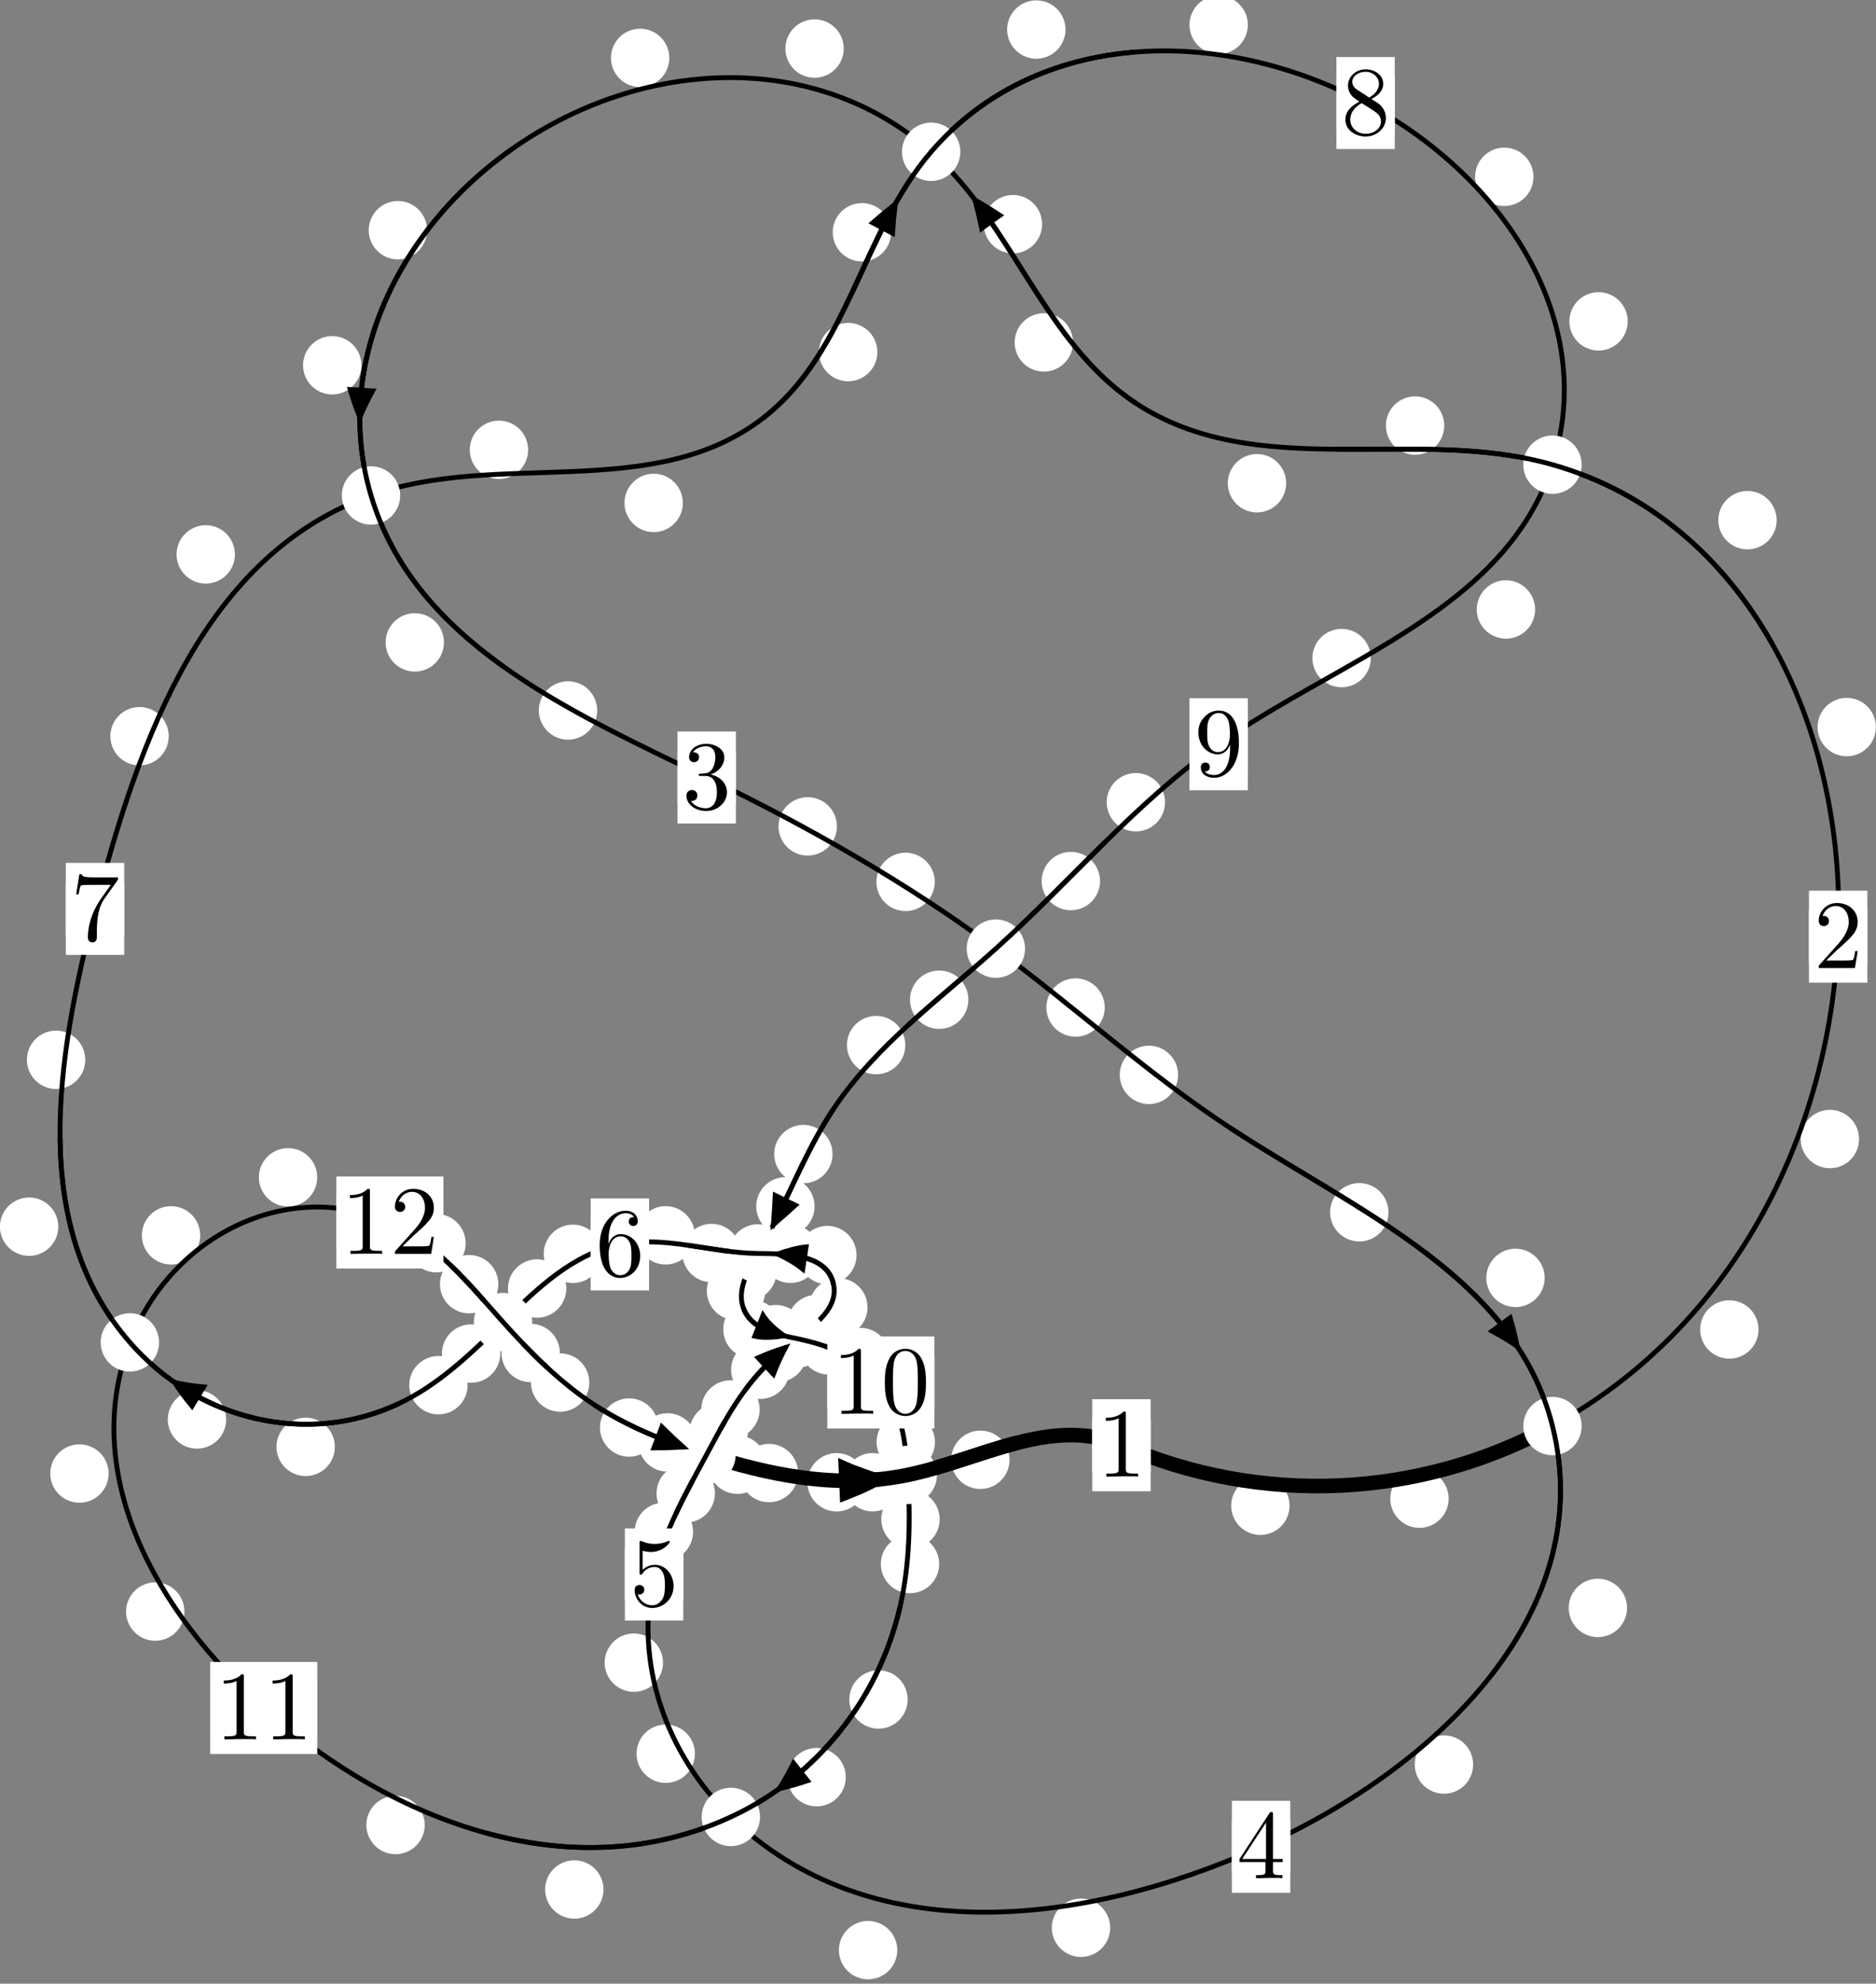 <?xml version="1.0"?>
<!-- Created by MetaPost 1.999 on 2021.07.06:0011 -->
<svg version="1.1" xmlns="http://www.w3.org/2000/svg" xmlns:xlink="http://www.w3.org/1999/xlink" width="192.134" height="203.091" viewBox="0 0 192.134 203.091">
<rect x="0" y="0" width="192.134" height="203.091" fill="#808080" stroke="none"/>
<!-- Original BoundingBox: -159.008591 -56.646362 33.124985 146.444443 -->
  <defs>
    <g transform="scale(0.01,0.01)" id="GLYPHcmr10_48">
      <path style="fill-rule: evenodd;" d="M460 -320C460 -400,455 -480,420 -554C374 -650,292 -666,250 -666C190 -666,117 -640,76 -547C44 -478,39 -400,39 -320C39 -245,43 -155,84 -79C127 2,200 22,249 22C303 22,379 1,423 -94C455 -163,460 -241,460 -320M249 -0C210 -0,151 -25,133 -121C122 -181,122 -273,122 -332C122 -396,122 -462,130 -516C149 -635,224 -644,249 -644C282 -644,348 -626,367 -527C377 -471,377 -395,377 -332C377 -257,377 -189,366 -125C351 -30,294 -0,249 -0"></path>
    </g>
    <g transform="scale(0.01,0.01)" id="GLYPHcmr10_49">
      <path style="fill-rule: evenodd;" d="M294 -640C294 -664,294 -666,271 -666C209 -602,121 -602,89 -602L89 -571C109 -571,168 -571,220 -597L220 -79C220 -43,217 -31,127 -31L95 -31L95 -0L257 -0L130 -3L217 -3L257 -3L297 -3L384 -3L419 -0L419 -31L387 -31C297 -31,294 -42,294 -79"></path>
    </g>
    <g transform="scale(0.01,0.01)" id="GLYPHcmr10_50">
      <path style="fill-rule: evenodd;" d="M127 -77L233 -180C389 -318,449 -372,449 -472C449 -586,359 -666,237 -666C124 -666,50 -574,50 -485C50 -429,100 -429,103 -429C120 -429,155 -441,155 -482C155 -508,137 -534,102 -534C94 -534,92 -534,89 -533C112 -598,166 -635,224 -635C315 -635,358 -554,358 -472C358 -392,308 -313,253 -251L61 -37C50 -26,50 -24,50 -0L421 -0L449 -174L424 -174C419 -144,412 -100,402 -85C395 -77,329 -77,307 -77"></path>
    </g>
    <g transform="scale(0.01,0.01)" id="GLYPHcmr10_51">
      <path style="fill-rule: evenodd;" d="M290 -352C372 -379,430 -449,430 -528C430 -610,342 -666,246 -666C145 -666,69 -606,69 -530C69 -497,91 -478,120 -478C151 -478,171 -500,171 -529C171 -579,124 -579,109 -579C140 -628,206 -641,242 -641C283 -641,338 -619,338 -529C338 -517,336 -459,310 -415C280 -367,246 -364,221 -363C213 -362,189 -360,182 -360C174 -359,167 -358,167 -348C167 -337,174 -337,191 -337L235 -337C317 -337,354 -269,354 -171C354 -35,285 -6,241 -6C198 -6,123 -23,88 -82C123 -77,154 -99,154 -137C154 -173,127 -193,98 -193C74 -193,42 -179,42 -135C42 -44,135 22,244 22C366 22,457 -69,457 -171C457 -253,394 -331,290 -352"></path>
    </g>
    <g transform="scale(0.01,0.01)" id="GLYPHcmr10_52">
      <path style="fill-rule: evenodd;" d="M294 -165L294 -78C294 -42,292 -31,218 -31L197 -31L197 -0L332 -0L238 -3L290 -3L332 -3L374 -3L427 -3L468 -0L468 -31L447 -31C373 -31,371 -42,371 -78L371 -165L471 -165L471 -196L371 -196L371 -651C371 -671,371 -677,355 -677C346 -677,343 -677,335 -665L28 -196L28 -165M300 -196L56 -196L300 -569"></path>
    </g>
    <g transform="scale(0.01,0.01)" id="GLYPHcmr10_53">
      <path style="fill-rule: evenodd;" d="M449 -201C449 -320,367 -420,259 -420C211 -420,168 -404,132 -369L132 -564C152 -558,185 -551,217 -551C340 -551,410 -642,410 -655C410 -661,407 -666,400 -666C399 -666,397 -666,392 -663C372 -654,323 -634,256 -634C216 -634,170 -641,123 -662C115 -665,113 -665,111 -665C101 -665,101 -657,101 -641L101 -345C101 -327,101 -319,115 -319C122 -319,124 -322,128 -328C139 -344,176 -398,257 -398C309 -398,334 -352,342 -334C358 -297,360 -258,360 -208C360 -173,360 -113,336 -71C312 -32,275 -6,229 -6C156 -6,99 -59,82 -118C85 -117,88 -116,99 -116C132 -116,149 -141,149 -165C149 -189,132 -214,99 -214C85 -214,50 -207,50 -161C50 -75,119 22,231 22C347 22,449 -74,449 -201"></path>
    </g>
    <g transform="scale(0.01,0.01)" id="GLYPHcmr10_54">
      <path style="fill-rule: evenodd;" d="M132 -328L132 -352C132 -605,256 -641,307 -641C331 -641,373 -635,395 -601C380 -601,340 -601,340 -556C340 -525,364 -510,386 -510C402 -510,432 -519,432 -558C432 -618,388 -666,305 -666C177 -666,42 -537,42 -316C42 -49,158 22,251 22C362 22,457 -72,457 -204C457 -331,368 -427,257 -427C189 -427,152 -376,132 -328M251 -6C188 -6,158 -66,152 -81C134 -128,134 -208,134 -226C134 -304,166 -404,256 -404C272 -404,318 -404,349 -342C367 -305,367 -254,367 -205C367 -157,367 -107,350 -71C320 -11,274 -6,251 -6"></path>
    </g>
    <g transform="scale(0.01,0.01)" id="GLYPHcmr10_55">
      <path style="fill-rule: evenodd;" d="M476 -609C485 -621,485 -623,485 -644L242 -644C120 -644,118 -657,114 -676L89 -676L56 -470L81 -470C84 -486,93 -549,106 -561C113 -567,191 -567,204 -567L411 -567C400 -551,321 -442,299 -409C209 -274,176 -135,176 -33C176 -23,176 22,222 22C268 22,268 -23,268 -33L268 -84C268 -139,271 -194,279 -248C283 -271,297 -357,341 -419"></path>
    </g>
    <g transform="scale(0.01,0.01)" id="GLYPHcmr10_56">
      <path style="fill-rule: evenodd;" d="M163 -457C117 -487,113 -521,113 -538C113 -599,178 -641,249 -641C322 -641,386 -589,386 -517C386 -460,347 -412,287 -377M309 -362C381 -399,430 -451,430 -517C430 -609,341 -666,250 -666C150 -666,69 -592,69 -499C69 -481,71 -436,113 -389C124 -377,161 -352,186 -335C128 -306,42 -250,42 -151C42 -45,144 22,249 22C362 22,457 -61,457 -168C457 -204,446 -249,408 -291C389 -312,373 -322,309 -362M209 -320L332 -242C360 -223,407 -193,407 -132C407 -58,332 -6,250 -6C164 -6,92 -68,92 -151C92 -209,124 -273,209 -320"></path>
    </g>
    <g transform="scale(0.01,0.01)" id="GLYPHcmr10_57">
      <path style="fill-rule: evenodd;" d="M367 -318L367 -286C367 -52,263 -6,205 -6C188 -6,134 -8,107 -42C151 -42,159 -71,159 -88C159 -119,135 -134,113 -134C97 -134,67 -125,67 -86C67 -19,121 22,206 22C335 22,457 -114,457 -329C457 -598,342 -666,253 -666C198 -666,149 -648,106 -603C65 -558,42 -516,42 -441C42 -316,130 -218,242 -218C303 -218,344 -260,367 -318M243 -241C227 -241,181 -241,150 -304C132 -341,132 -391,132 -440C132 -494,132 -541,153 -578C180 -628,218 -641,253 -641C299 -641,332 -607,349 -562C361 -530,365 -467,365 -421C365 -338,331 -241,243 -241"></path>
    </g>
  </defs>
  <path d="M132.072 154.161C132.072 153.368,131.757 152.608,131.196 152.047C130.636 151.487,129.876 151.172,129.083 151.172C128.29 151.172,127.53 151.487,126.97 152.047C126.409 152.608,126.094 153.368,126.094 154.161C126.094 154.953,126.409 155.714,126.97 156.274C127.53 156.835,128.29 157.149,129.083 157.149C129.876 157.149,130.636 156.835,131.196 156.274C131.757 155.714,132.072 154.953,132.072 154.161Z" style="fill: rgb(100%,100%,100%);stroke: none;"></path>
  <path d="M117.842 147.965C117.842 147.172,117.527 146.412,116.967 145.852C116.406 145.291,115.646 144.976,114.853 144.976C114.061 144.976,113.3 145.291,112.74 145.852C112.18 146.412,111.865 147.172,111.865 147.965C111.865 148.758,112.18 149.518,112.74 150.078C113.3 150.639,114.061 150.954,114.853 150.954C115.646 150.954,116.406 150.639,116.967 150.078C117.527 149.518,117.842 148.758,117.842 147.965Z" style="fill: rgb(100%,100%,100%);stroke: none;"></path>
  <path d="M180.102 136.114C180.102 135.321,179.787 134.561,179.227 134C178.666 133.44,177.906 133.125,177.113 133.125C176.321 133.125,175.561 133.44,175 134C174.44 134.561,174.125 135.321,174.125 136.114C174.125 136.906,174.44 137.667,175 138.227C175.561 138.787,176.321 139.102,177.113 139.102C177.906 139.102,178.666 138.787,179.227 138.227C179.787 137.667,180.102 136.906,180.102 136.114Z" style="fill: rgb(100%,100%,100%);stroke: none;"></path>
  <path d="M148.366 153.435C148.366 152.643,148.051 151.883,147.49 151.322C146.93 150.762,146.17 150.447,145.377 150.447C144.584 150.447,143.824 150.762,143.264 151.322C142.703 151.883,142.388 152.643,142.388 153.435C142.388 154.228,142.703 154.988,143.264 155.549C143.824 156.109,144.584 156.424,145.377 156.424C146.17 156.424,146.93 156.109,147.49 155.549C148.051 154.988,148.366 154.228,148.366 153.435Z" style="fill: rgb(100%,100%,100%);stroke: none;"></path>
  <path d="M192.125 74.439C192.125 73.647,191.81 72.887,191.25 72.326C190.689 71.766,189.929 71.451,189.136 71.451C188.344 71.451,187.583 71.766,187.023 72.326C186.462 72.887,186.148 73.647,186.148 74.439C186.148 75.232,186.462 75.992,187.023 76.553C187.583 77.113,188.344 77.428,189.136 77.428C189.929 77.428,190.689 77.113,191.25 76.553C191.81 75.992,192.125 75.232,192.125 74.439Z" style="fill: rgb(100%,100%,100%);stroke: none;"></path>
  <path d="M190.399 116.617C190.399 115.824,190.084 115.064,189.524 114.503C188.963 113.943,188.203 113.628,187.411 113.628C186.618 113.628,185.858 113.943,185.297 114.503C184.737 115.064,184.422 115.824,184.422 116.617C184.422 117.409,184.737 118.169,185.297 118.73C185.858 119.29,186.618 119.605,187.411 119.605C188.203 119.605,188.963 119.29,189.524 118.73C190.084 118.169,190.399 117.409,190.399 116.617Z" style="fill: rgb(100%,100%,100%);stroke: none;"></path>
  <path d="M147.917 43.57C147.917 42.777,147.602 42.017,147.042 41.456C146.481 40.896,145.721 40.581,144.928 40.581C144.136 40.581,143.375 40.896,142.815 41.456C142.254 42.017,141.94 42.777,141.94 43.57C141.94 44.362,142.254 45.123,142.815 45.683C143.375 46.244,144.136 46.558,144.928 46.558C145.721 46.558,146.481 46.244,147.042 45.683C147.602 45.123,147.917 44.362,147.917 43.57Z" style="fill: rgb(100%,100%,100%);stroke: none;"></path>
  <path d="M181.961 53.256C181.961 52.464,181.646 51.704,181.085 51.143C180.525 50.583,179.765 50.268,178.972 50.268C178.179 50.268,177.419 50.583,176.859 51.143C176.298 51.704,175.983 52.464,175.983 53.256C175.983 54.049,176.298 54.809,176.859 55.37C177.419 55.93,178.179 56.245,178.972 56.245C179.765 56.245,180.525 55.93,181.085 55.37C181.646 54.809,181.961 54.049,181.961 53.256Z" style="fill: rgb(100%,100%,100%);stroke: none;"></path>
  <path d="M109.894 35.059C109.894 34.266,109.579 33.506,109.019 32.945C108.458 32.385,107.698 32.07,106.905 32.07C106.113 32.07,105.352 32.385,104.792 32.945C104.231 33.506,103.917 34.266,103.917 35.059C103.917 35.851,104.231 36.612,104.792 37.172C105.352 37.733,106.113 38.048,106.905 38.048C107.698 38.048,108.458 37.733,109.019 37.172C109.579 36.612,109.894 35.851,109.894 35.059Z" style="fill: rgb(100%,100%,100%);stroke: none;"></path>
  <path d="M131.725 49.473C131.725 48.68,131.41 47.92,130.85 47.359C130.289 46.799,129.529 46.484,128.737 46.484C127.944 46.484,127.184 46.799,126.623 47.359C126.063 47.92,125.748 48.68,125.748 49.473C125.748 50.265,126.063 51.026,126.623 51.586C127.184 52.147,127.944 52.461,128.737 52.461C129.529 52.461,130.289 52.147,130.85 51.586C131.41 51.026,131.725 50.265,131.725 49.473Z" style="fill: rgb(100%,100%,100%);stroke: none;"></path>
  <path d="M86.414 4.971C86.414 4.179,86.099 3.418,85.539 2.858C84.978 2.297,84.218 1.982,83.425 1.982C82.633 1.982,81.872 2.297,81.312 2.858C80.751 3.418,80.437 4.179,80.437 4.971C80.437 5.764,80.751 6.524,81.312 7.085C81.872 7.645,82.633 7.96,83.425 7.96C84.218 7.96,84.978 7.645,85.539 7.085C86.099 6.524,86.414 5.764,86.414 4.971Z" style="fill: rgb(100%,100%,100%);stroke: none;"></path>
  <path d="M106.729 22.952C106.729 22.159,106.414 21.399,105.854 20.839C105.293 20.278,104.533 19.963,103.74 19.963C102.948 19.963,102.188 20.278,101.627 20.839C101.067 21.399,100.752 22.159,100.752 22.952C100.752 23.745,101.067 24.505,101.627 25.065C102.188 25.626,102.948 25.941,103.74 25.941C104.533 25.941,105.293 25.626,105.854 25.065C106.414 24.505,106.729 23.745,106.729 22.952Z" style="fill: rgb(100%,100%,100%);stroke: none;"></path>
  <path d="M43.741 23.568C43.741 22.776,43.426 22.015,42.865 21.455C42.305 20.895,41.545 20.58,40.752 20.58C39.959 20.58,39.199 20.895,38.639 21.455C38.078 22.015,37.763 22.776,37.763 23.568C37.763 24.361,38.078 25.121,38.639 25.682C39.199 26.242,39.959 26.557,40.752 26.557C41.545 26.557,42.305 26.242,42.865 25.682C43.426 25.121,43.741 24.361,43.741 23.568Z" style="fill: rgb(100%,100%,100%);stroke: none;"></path>
  <path d="M68.547 5.929C68.547 5.136,68.232 4.376,67.671 3.816C67.111 3.255,66.351 2.94,65.558 2.94C64.765 2.94,64.005 3.255,63.445 3.816C62.884 4.376,62.569 5.136,62.569 5.929C62.569 6.722,62.884 7.482,63.445 8.042C64.005 8.603,64.765 8.918,65.558 8.918C66.351 8.918,67.111 8.603,67.671 8.042C68.232 7.482,68.547 6.722,68.547 5.929Z" style="fill: rgb(100%,100%,100%);stroke: none;"></path>
  <path d="M45.469 65.768C45.469 64.976,45.154 64.216,44.594 63.655C44.033 63.095,43.273 62.78,42.48 62.78C41.688 62.78,40.927 63.095,40.367 63.655C39.806 64.216,39.491 64.976,39.491 65.768C39.491 66.561,39.806 67.321,40.367 67.882C40.927 68.442,41.688 68.757,42.48 68.757C43.273 68.757,44.033 68.442,44.594 67.882C45.154 67.321,45.469 66.561,45.469 65.768Z" style="fill: rgb(100%,100%,100%);stroke: none;"></path>
  <path d="M37.015 37.398C37.015 36.605,36.7 35.845,36.14 35.284C35.579 34.724,34.819 34.409,34.026 34.409C33.234 34.409,32.473 34.724,31.913 35.284C31.353 35.845,31.038 36.605,31.038 37.398C31.038 38.19,31.353 38.95,31.913 39.511C32.473 40.071,33.234 40.386,34.026 40.386C34.819 40.386,35.579 40.071,36.14 39.511C36.7 38.95,37.015 38.19,37.015 37.398Z" style="fill: rgb(100%,100%,100%);stroke: none;"></path>
  <path d="M85.713 84.605C85.713 83.812,85.398 83.052,84.837 82.491C84.277 81.931,83.517 81.616,82.724 81.616C81.931 81.616,81.171 81.931,80.611 82.491C80.05 83.052,79.735 83.812,79.735 84.605C79.735 85.397,80.05 86.157,80.611 86.718C81.171 87.278,81.931 87.593,82.724 87.593C83.517 87.593,84.277 87.278,84.837 86.718C85.398 86.157,85.713 85.397,85.713 84.605Z" style="fill: rgb(100%,100%,100%);stroke: none;"></path>
  <path d="M61.163 72.739C61.163 71.946,60.848 71.186,60.287 70.625C59.727 70.065,58.967 69.75,58.174 69.75C57.381 69.75,56.621 70.065,56.061 70.625C55.5 71.186,55.185 71.946,55.185 72.739C55.185 73.531,55.5 74.291,56.061 74.852C56.621 75.412,57.381 75.727,58.174 75.727C58.967 75.727,59.727 75.412,60.287 74.852C60.848 74.291,61.163 73.531,61.163 72.739Z" style="fill: rgb(100%,100%,100%);stroke: none;"></path>
  <path d="M113.143 103.152C113.143 102.36,112.828 101.6,112.268 101.039C111.707 100.479,110.947 100.164,110.154 100.164C109.362 100.164,108.602 100.479,108.041 101.039C107.481 101.6,107.166 102.36,107.166 103.152C107.166 103.945,107.481 104.705,108.041 105.266C108.602 105.826,109.362 106.141,110.154 106.141C110.947 106.141,111.707 105.826,112.268 105.266C112.828 104.705,113.143 103.945,113.143 103.152Z" style="fill: rgb(100%,100%,100%);stroke: none;"></path>
  <path d="M95.736 90.29C95.736 89.497,95.421 88.737,94.86 88.177C94.3 87.616,93.539 87.301,92.747 87.301C91.954 87.301,91.194 87.616,90.633 88.177C90.073 88.737,89.758 89.497,89.758 90.29C89.758 91.083,90.073 91.843,90.633 92.403C91.194 92.964,91.954 93.279,92.747 93.279C93.539 93.279,94.3 92.964,94.86 92.403C95.421 91.843,95.736 91.083,95.736 90.29Z" style="fill: rgb(100%,100%,100%);stroke: none;"></path>
  <path d="M142.203 124.115C142.203 123.322,141.888 122.562,141.328 122.001C140.767 121.441,140.007 121.126,139.214 121.126C138.422 121.126,137.661 121.441,137.101 122.001C136.54 122.562,136.225 123.322,136.225 124.115C136.225 124.907,136.54 125.667,137.101 126.228C137.661 126.788,138.422 127.103,139.214 127.103C140.007 127.103,140.767 126.788,141.328 126.228C141.888 125.667,142.203 124.907,142.203 124.115Z" style="fill: rgb(100%,100%,100%);stroke: none;"></path>
  <path d="M120.656 110.047C120.656 109.254,120.341 108.494,119.781 107.934C119.22 107.373,118.46 107.058,117.668 107.058C116.875 107.058,116.115 107.373,115.554 107.934C114.994 108.494,114.679 109.254,114.679 110.047C114.679 110.84,114.994 111.6,115.554 112.16C116.115 112.721,116.875 113.036,117.668 113.036C118.46 113.036,119.22 112.721,119.781 112.16C120.341 111.6,120.656 110.84,120.656 110.047Z" style="fill: rgb(100%,100%,100%);stroke: none;"></path>
  <path d="M166.639 164.621C166.639 163.828,166.324 163.068,165.764 162.507C165.203 161.947,164.443 161.632,163.65 161.632C162.858 161.632,162.097 161.947,161.537 162.507C160.976 163.068,160.661 163.828,160.661 164.621C160.661 165.413,160.976 166.174,161.537 166.734C162.097 167.295,162.858 167.61,163.65 167.61C164.443 167.61,165.203 167.295,165.764 166.734C166.324 166.174,166.639 165.413,166.639 164.621Z" style="fill: rgb(100%,100%,100%);stroke: none;"></path>
  <path d="M158.201 130.832C158.201 130.04,157.886 129.279,157.325 128.719C156.765 128.159,156.005 127.844,155.212 127.844C154.419 127.844,153.659 128.159,153.099 128.719C152.538 129.279,152.223 130.04,152.223 130.832C152.223 131.625,152.538 132.385,153.099 132.946C153.659 133.506,154.419 133.821,155.212 133.821C156.005 133.821,156.765 133.506,157.325 132.946C157.886 132.385,158.201 131.625,158.201 130.832Z" style="fill: rgb(100%,100%,100%);stroke: none;"></path>
  <path d="M113.701 197.365C113.701 196.572,113.386 195.812,112.825 195.252C112.265 194.691,111.504 194.376,110.712 194.376C109.919 194.376,109.159 194.691,108.598 195.252C108.038 195.812,107.723 196.572,107.723 197.365C107.723 198.158,108.038 198.918,108.598 199.478C109.159 200.039,109.919 200.354,110.712 200.354C111.504 200.354,112.265 200.039,112.825 199.478C113.386 198.918,113.701 198.158,113.701 197.365Z" style="fill: rgb(100%,100%,100%);stroke: none;"></path>
  <path d="M150.874 180.656C150.874 179.864,150.559 179.104,149.999 178.543C149.438 177.983,148.678 177.668,147.885 177.668C147.093 177.668,146.333 177.983,145.772 178.543C145.212 179.104,144.897 179.864,144.897 180.656C144.897 181.449,145.212 182.209,145.772 182.77C146.333 183.33,147.093 183.645,147.885 183.645C148.678 183.645,149.438 183.33,149.999 182.77C150.559 182.209,150.874 181.449,150.874 180.656Z" style="fill: rgb(100%,100%,100%);stroke: none;"></path>
  <path d="M71.171 179.548C71.171 178.755,70.856 177.995,70.296 177.435C69.736 176.874,68.975 176.559,68.183 176.559C67.39 176.559,66.63 176.874,66.069 177.435C65.509 177.995,65.194 178.755,65.194 179.548C65.194 180.341,65.509 181.101,66.069 181.661C66.63 182.222,67.39 182.537,68.183 182.537C68.975 182.537,69.736 182.222,70.296 181.661C70.856 181.101,71.171 180.341,71.171 179.548Z" style="fill: rgb(100%,100%,100%);stroke: none;"></path>
  <path d="M91.895 199.658C91.895 198.865,91.58 198.105,91.019 197.544C90.459 196.984,89.699 196.669,88.906 196.669C88.113 196.669,87.353 196.984,86.793 197.544C86.232 198.105,85.917 198.865,85.917 199.658C85.917 200.45,86.232 201.21,86.793 201.771C87.353 202.331,88.113 202.646,88.906 202.646C89.699 202.646,90.459 202.331,91.019 201.771C91.58 201.21,91.895 200.45,91.895 199.658Z" style="fill: rgb(100%,100%,100%);stroke: none;"></path>
  <path d="M70.98 156.829C70.98 156.036,70.665 155.276,70.104 154.715C69.544 154.155,68.783 153.84,67.991 153.84C67.198 153.84,66.438 154.155,65.877 154.715C65.317 155.276,65.002 156.036,65.002 156.829C65.002 157.621,65.317 158.381,65.877 158.942C66.438 159.502,67.198 159.817,67.991 159.817C68.783 159.817,69.544 159.502,70.104 158.942C70.665 158.381,70.98 157.621,70.98 156.829Z" style="fill: rgb(100%,100%,100%);stroke: none;"></path>
  <path d="M67.903 170.225C67.903 169.433,67.588 168.673,67.027 168.112C66.467 167.552,65.707 167.237,64.914 167.237C64.121 167.237,63.361 167.552,62.801 168.112C62.24 168.673,61.925 169.433,61.925 170.225C61.925 171.018,62.24 171.778,62.801 172.339C63.361 172.899,64.121 173.214,64.914 173.214C65.707 173.214,66.467 172.899,67.027 172.339C67.588 171.778,67.903 171.018,67.903 170.225Z" style="fill: rgb(100%,100%,100%);stroke: none;"></path>
  <path d="M76.588 146.64C76.588 145.848,76.273 145.088,75.713 144.527C75.152 143.967,74.392 143.652,73.599 143.652C72.807 143.652,72.047 143.967,71.486 144.527C70.926 145.088,70.611 145.848,70.611 146.64C70.611 147.433,70.926 148.193,71.486 148.754C72.047 149.314,72.807 149.629,73.599 149.629C74.392 149.629,75.152 149.314,75.713 148.754C76.273 148.193,76.588 147.433,76.588 146.64Z" style="fill: rgb(100%,100%,100%);stroke: none;"></path>
  <path d="M73.22 152.893C73.22 152.1,72.905 151.34,72.345 150.779C71.785 150.219,71.024 149.904,70.232 149.904C69.439 149.904,68.679 150.219,68.118 150.779C67.558 151.34,67.243 152.1,67.243 152.893C67.243 153.685,67.558 154.446,68.118 155.006C68.679 155.567,69.439 155.881,70.232 155.881C71.024 155.881,71.785 155.567,72.345 155.006C72.905 154.446,73.22 153.685,73.22 152.893Z" style="fill: rgb(100%,100%,100%);stroke: none;"></path>
  <path d="M80.856 140.238C80.856 139.446,80.541 138.685,79.98 138.125C79.42 137.564,78.66 137.25,77.867 137.25C77.074 137.25,76.314 137.564,75.754 138.125C75.193 138.685,74.878 139.446,74.878 140.238C74.878 141.031,75.193 141.791,75.754 142.352C76.314 142.912,77.074 143.227,77.867 143.227C78.66 143.227,79.42 142.912,79.98 142.352C80.541 141.791,80.856 141.031,80.856 140.238Z" style="fill: rgb(100%,100%,100%);stroke: none;"></path>
  <path d="M77.803 144.304C77.803 143.511,77.488 142.751,76.928 142.191C76.367 141.63,75.607 141.315,74.814 141.315C74.022 141.315,73.261 141.63,72.701 142.191C72.141 142.751,71.826 143.511,71.826 144.304C71.826 145.097,72.141 145.857,72.701 146.417C73.261 146.978,74.022 147.293,74.814 147.293C75.607 147.293,76.367 146.978,76.928 146.417C77.488 145.857,77.803 145.097,77.803 144.304Z" style="fill: rgb(100%,100%,100%);stroke: none;"></path>
  <path d="M86.611 135.557C86.611 134.764,86.296 134.004,85.735 133.444C85.175 132.883,84.415 132.568,83.622 132.568C82.829 132.568,82.069 132.883,81.509 133.444C80.948 134.004,80.633 134.764,80.633 135.557C80.633 136.35,80.948 137.11,81.509 137.67C82.069 138.231,82.829 138.546,83.622 138.546C84.415 138.546,85.175 138.231,85.735 137.67C86.296 137.11,86.611 136.35,86.611 135.557Z" style="fill: rgb(100%,100%,100%);stroke: none;"></path>
  <path d="M82.625 138.513C82.625 137.72,82.31 136.96,81.75 136.399C81.189 135.839,80.429 135.524,79.636 135.524C78.844 135.524,78.083 135.839,77.523 136.399C76.962 136.96,76.648 137.72,76.648 138.513C76.648 139.305,76.962 140.065,77.523 140.626C78.083 141.186,78.844 141.501,79.636 141.501C80.429 141.501,81.189 141.186,81.75 140.626C82.31 140.065,82.625 139.305,82.625 138.513Z" style="fill: rgb(100%,100%,100%);stroke: none;"></path>
  <path d="M87.725 128.496C87.725 127.704,87.41 126.944,86.849 126.383C86.289 125.823,85.529 125.508,84.736 125.508C83.943 125.508,83.183 125.823,82.623 126.383C82.062 126.944,81.747 127.704,81.747 128.496C81.747 129.289,82.062 130.049,82.623 130.61C83.183 131.17,83.943 131.485,84.736 131.485C85.529 131.485,86.289 131.17,86.849 130.61C87.41 130.049,87.725 129.289,87.725 128.496Z" style="fill: rgb(100%,100%,100%);stroke: none;"></path>
  <path d="M88.849 133.848C88.849 133.055,88.534 132.295,87.973 131.735C87.413 131.174,86.653 130.859,85.86 130.859C85.067 130.859,84.307 131.174,83.747 131.735C83.186 132.295,82.871 133.055,82.871 133.848C82.871 134.641,83.186 135.401,83.747 135.961C84.307 136.522,85.067 136.837,85.86 136.837C86.653 136.837,87.413 136.522,87.973 135.961C88.534 135.401,88.849 134.641,88.849 133.848Z" style="fill: rgb(100%,100%,100%);stroke: none;"></path>
  <path d="M75.859 128.285C75.859 127.492,75.544 126.732,74.984 126.172C74.423 125.611,73.663 125.296,72.87 125.296C72.078 125.296,71.317 125.611,70.757 126.172C70.197 126.732,69.882 127.492,69.882 128.285C69.882 129.078,70.197 129.838,70.757 130.398C71.317 130.959,72.078 131.274,72.87 131.274C73.663 131.274,74.423 130.959,74.984 130.398C75.544 129.838,75.859 129.078,75.859 128.285Z" style="fill: rgb(100%,100%,100%);stroke: none;"></path>
  <path d="M83.937 128.361C83.937 127.568,83.622 126.808,83.061 126.248C82.501 125.687,81.741 125.372,80.948 125.372C80.155 125.372,79.395 125.687,78.835 126.248C78.274 126.808,77.959 127.568,77.959 128.361C77.959 129.154,78.274 129.914,78.835 130.474C79.395 131.035,80.155 131.35,80.948 131.35C81.741 131.35,82.501 131.035,83.061 130.474C83.622 129.914,83.937 129.154,83.937 128.361Z" style="fill: rgb(100%,100%,100%);stroke: none;"></path>
  <path d="M61.663 128.368C61.663 127.575,61.348 126.815,60.788 126.255C60.227 125.694,59.467 125.379,58.674 125.379C57.882 125.379,57.122 125.694,56.561 126.255C56.001 126.815,55.686 127.575,55.686 128.368C55.686 129.161,56.001 129.921,56.561 130.481C57.122 131.042,57.882 131.357,58.674 131.357C59.467 131.357,60.227 131.042,60.788 130.481C61.348 129.921,61.663 129.161,61.663 128.368Z" style="fill: rgb(100%,100%,100%);stroke: none;"></path>
  <path d="M71.16 126.476C71.16 125.683,70.845 124.923,70.284 124.362C69.724 123.802,68.964 123.487,68.171 123.487C67.378 123.487,66.618 123.802,66.058 124.362C65.497 124.923,65.182 125.683,65.182 126.476C65.182 127.268,65.497 128.028,66.058 128.589C66.618 129.149,67.378 129.464,68.171 129.464C68.964 129.464,69.724 129.149,70.284 128.589C70.845 128.028,71.16 127.268,71.16 126.476Z" style="fill: rgb(100%,100%,100%);stroke: none;"></path>
  <path d="M51.239 138.577C51.239 137.784,50.924 137.024,50.364 136.464C49.803 135.903,49.043 135.588,48.25 135.588C47.458 135.588,46.697 135.903,46.137 136.464C45.576 137.024,45.261 137.784,45.261 138.577C45.261 139.37,45.576 140.13,46.137 140.69C46.697 141.251,47.458 141.566,48.25 141.566C49.043 141.566,49.803 141.251,50.364 140.69C50.924 140.13,51.239 139.37,51.239 138.577Z" style="fill: rgb(100%,100%,100%);stroke: none;"></path>
  <path d="M57.998 131.919C57.998 131.126,57.683 130.366,57.123 129.806C56.562 129.245,55.802 128.93,55.009 128.93C54.217 128.93,53.457 129.245,52.896 129.806C52.336 130.366,52.021 131.126,52.021 131.919C52.021 132.712,52.336 133.472,52.896 134.032C53.457 134.593,54.217 134.908,55.009 134.908C55.802 134.908,56.562 134.593,57.123 134.032C57.683 133.472,57.998 132.712,57.998 131.919Z" style="fill: rgb(100%,100%,100%);stroke: none;"></path>
  <path d="M34.294 148.133C34.294 147.34,33.979 146.58,33.418 146.02C32.858 145.459,32.098 145.144,31.305 145.144C30.512 145.144,29.752 145.459,29.192 146.02C28.631 146.58,28.316 147.34,28.316 148.133C28.316 148.926,28.631 149.686,29.192 150.246C29.752 150.807,30.512 151.122,31.305 151.122C32.098 151.122,32.858 150.807,33.418 150.246C33.979 149.686,34.294 148.926,34.294 148.133Z" style="fill: rgb(100%,100%,100%);stroke: none;"></path>
  <path d="M47.893 141.817C47.893 141.024,47.578 140.264,47.018 139.704C46.457 139.143,45.697 138.828,44.904 138.828C44.112 138.828,43.351 139.143,42.791 139.704C42.23 140.264,41.916 141.024,41.916 141.817C41.916 142.61,42.23 143.37,42.791 143.93C43.351 144.491,44.112 144.806,44.904 144.806C45.697 144.806,46.457 144.491,47.018 143.93C47.578 143.37,47.893 142.61,47.893 141.817Z" style="fill: rgb(100%,100%,100%);stroke: none;"></path>
  <path d="M5.969 125.591C5.969 124.798,5.654 124.038,5.093 123.477C4.533 122.917,3.773 122.602,2.98 122.602C2.187 122.602,1.427 122.917,0.867 123.477C0.306 124.038,-0.009 124.798,-0.009 125.591C-0.009 126.383,0.306 127.143,0.867 127.704C1.427 128.264,2.187 128.579,2.98 128.579C3.773 128.579,4.533 128.264,5.093 127.704C5.654 127.143,5.969 126.383,5.969 125.591Z" style="fill: rgb(100%,100%,100%);stroke: none;"></path>
  <path d="M23.163 145.326C23.163 144.533,22.848 143.773,22.288 143.212C21.727 142.652,20.967 142.337,20.174 142.337C19.382 142.337,18.622 142.652,18.061 143.212C17.501 143.773,17.186 144.533,17.186 145.326C17.186 146.118,17.501 146.878,18.061 147.439C18.622 147.999,19.382 148.314,20.174 148.314C20.967 148.314,21.727 147.999,22.288 147.439C22.848 146.878,23.163 146.118,23.163 145.326Z" style="fill: rgb(100%,100%,100%);stroke: none;"></path>
  <path d="M17.28 75.375C17.28 74.583,16.965 73.823,16.405 73.262C15.844 72.702,15.084 72.387,14.291 72.387C13.499 72.387,12.739 72.702,12.178 73.262C11.618 73.823,11.303 74.583,11.303 75.375C11.303 76.168,11.618 76.928,12.178 77.489C12.739 78.049,13.499 78.364,14.291 78.364C15.084 78.364,15.844 78.049,16.405 77.489C16.965 76.928,17.28 76.168,17.28 75.375Z" style="fill: rgb(100%,100%,100%);stroke: none;"></path>
  <path d="M8.734 108.503C8.734 107.711,8.419 106.95,7.859 106.39C7.298 105.829,6.538 105.515,5.746 105.515C4.953 105.515,4.193 105.829,3.632 106.39C3.072 106.95,2.757 107.711,2.757 108.503C2.757 109.296,3.072 110.056,3.632 110.617C4.193 111.177,4.953 111.492,5.746 111.492C6.538 111.492,7.298 111.177,7.859 110.617C8.419 110.056,8.734 109.296,8.734 108.503Z" style="fill: rgb(100%,100%,100%);stroke: none;"></path>
  <path d="M54.089 46.053C54.089 45.26,53.774 44.5,53.214 43.94C52.653 43.379,51.893 43.064,51.1 43.064C50.308 43.064,49.548 43.379,48.987 43.94C48.427 44.5,48.112 45.26,48.112 46.053C48.112 46.846,48.427 47.606,48.987 48.166C49.548 48.727,50.308 49.042,51.1 49.042C51.893 49.042,52.653 48.727,53.214 48.166C53.774 47.606,54.089 46.846,54.089 46.053Z" style="fill: rgb(100%,100%,100%);stroke: none;"></path>
  <path d="M24.061 56.761C24.061 55.968,23.746 55.208,23.185 54.648C22.625 54.087,21.865 53.772,21.072 53.772C20.279 53.772,19.519 54.087,18.959 54.648C18.398 55.208,18.083 55.968,18.083 56.761C18.083 57.554,18.398 58.314,18.959 58.874C19.519 59.435,20.279 59.75,21.072 59.75C21.865 59.75,22.625 59.435,23.185 58.874C23.746 58.314,24.061 57.554,24.061 56.761Z" style="fill: rgb(100%,100%,100%);stroke: none;"></path>
  <path d="M89.857 36.047C89.857 35.255,89.543 34.494,88.982 33.934C88.422 33.374,87.661 33.059,86.869 33.059C86.076 33.059,85.316 33.374,84.755 33.934C84.195 34.494,83.88 35.255,83.88 36.047C83.88 36.84,84.195 37.6,84.755 38.161C85.316 38.721,86.076 39.036,86.869 39.036C87.661 39.036,88.422 38.721,88.982 38.161C89.543 37.6,89.857 36.84,89.857 36.047Z" style="fill: rgb(100%,100%,100%);stroke: none;"></path>
  <path d="M69.935 51.491C69.935 50.698,69.62 49.938,69.06 49.377C68.499 48.817,67.739 48.502,66.947 48.502C66.154 48.502,65.394 48.817,64.833 49.377C64.273 49.938,63.958 50.698,63.958 51.491C63.958 52.283,64.273 53.044,64.833 53.604C65.394 54.165,66.154 54.479,66.947 54.479C67.739 54.479,68.499 54.165,69.06 53.604C69.62 53.044,69.935 52.283,69.935 51.491Z" style="fill: rgb(100%,100%,100%);stroke: none;"></path>
  <path d="M109.125 3.025C109.125 2.232,108.81 1.472,108.249 0.912C107.689 0.351,106.929 0.036,106.136 0.036C105.343 0.036,104.583 0.351,104.023 0.912C103.462 1.472,103.147 2.232,103.147 3.025C103.147 3.818,103.462 4.578,104.023 5.138C104.583 5.699,105.343 6.014,106.136 6.014C106.929 6.014,107.689 5.699,108.249 5.138C108.81 4.578,109.125 3.818,109.125 3.025Z" style="fill: rgb(100%,100%,100%);stroke: none;"></path>
  <path d="M91.262 23.781C91.262 22.988,90.947 22.228,90.386 21.667C89.826 21.107,89.066 20.792,88.273 20.792C87.48 20.792,86.72 21.107,86.16 21.667C85.599 22.228,85.284 22.988,85.284 23.781C85.284 24.574,85.599 25.334,86.16 25.894C86.72 26.455,87.48 26.77,88.273 26.77C89.066 26.77,89.826 26.455,90.386 25.894C90.947 25.334,91.262 24.574,91.262 23.781Z" style="fill: rgb(100%,100%,100%);stroke: none;"></path>
  <path d="M157.052 18.104C157.052 17.311,156.737 16.551,156.177 15.99C155.617 15.43,154.856 15.115,154.064 15.115C153.271 15.115,152.511 15.43,151.95 15.99C151.39 16.551,151.075 17.311,151.075 18.104C151.075 18.896,151.39 19.657,151.95 20.217C152.511 20.778,153.271 21.092,154.064 21.092C154.856 21.092,155.617 20.778,156.177 20.217C156.737 19.657,157.052 18.896,157.052 18.104Z" style="fill: rgb(100%,100%,100%);stroke: none;"></path>
  <path d="M127.8 2.544C127.8 1.752,127.485 0.991,126.924 0.431C126.364 -0.13,125.604 -0.444,124.811 -0.444C124.018 -0.444,123.258 -0.13,122.698 0.431C122.137 0.991,121.822 1.752,121.822 2.544C121.822 3.337,122.137 4.097,122.698 4.658C123.258 5.218,124.018 5.533,124.811 5.533C125.604 5.533,126.364 5.218,126.924 4.658C127.485 4.097,127.8 3.337,127.8 2.544Z" style="fill: rgb(100%,100%,100%);stroke: none;"></path>
  <path d="M157.222 62.4C157.222 61.607,156.907 60.847,156.346 60.286C155.786 59.726,155.026 59.411,154.233 59.411C153.44 59.411,152.68 59.726,152.12 60.286C151.559 60.847,151.244 61.607,151.244 62.4C151.244 63.192,151.559 63.953,152.12 64.513C152.68 65.074,153.44 65.389,154.233 65.389C155.026 65.389,155.786 65.074,156.346 64.513C156.907 63.953,157.222 63.192,157.222 62.4Z" style="fill: rgb(100%,100%,100%);stroke: none;"></path>
  <path d="M166.707 32.901C166.707 32.108,166.392 31.348,165.831 30.788C165.271 30.227,164.51 29.912,163.718 29.912C162.925 29.912,162.165 30.227,161.604 30.788C161.044 31.348,160.729 32.108,160.729 32.901C160.729 33.694,161.044 34.454,161.604 35.014C162.165 35.575,162.925 35.89,163.718 35.89C164.51 35.89,165.271 35.575,165.831 35.014C166.392 34.454,166.707 33.694,166.707 32.901Z" style="fill: rgb(100%,100%,100%);stroke: none;"></path>
  <path d="M119.321 82.135C119.321 81.342,119.006 80.582,118.446 80.021C117.885 79.461,117.125 79.146,116.333 79.146C115.54 79.146,114.78 79.461,114.219 80.021C113.659 80.582,113.344 81.342,113.344 82.135C113.344 82.927,113.659 83.687,114.219 84.248C114.78 84.808,115.54 85.123,116.333 85.123C117.125 85.123,117.885 84.808,118.446 84.248C119.006 83.687,119.321 82.927,119.321 82.135Z" style="fill: rgb(100%,100%,100%);stroke: none;"></path>
  <path d="M140.391 67.375C140.391 66.582,140.076 65.822,139.515 65.262C138.955 64.701,138.195 64.386,137.402 64.386C136.609 64.386,135.849 64.701,135.289 65.262C134.728 65.822,134.413 66.582,134.413 67.375C134.413 68.168,134.728 68.928,135.289 69.488C135.849 70.049,136.609 70.364,137.402 70.364C138.195 70.364,138.955 70.049,139.515 69.488C140.076 68.928,140.391 68.168,140.391 67.375Z" style="fill: rgb(100%,100%,100%);stroke: none;"></path>
  <path d="M99.177 102.351C99.177 101.558,98.862 100.798,98.302 100.237C97.741 99.677,96.981 99.362,96.189 99.362C95.396 99.362,94.636 99.677,94.075 100.237C93.515 100.798,93.2 101.558,93.2 102.351C93.2 103.143,93.515 103.903,94.075 104.464C94.636 105.024,95.396 105.339,96.189 105.339C96.981 105.339,97.741 105.024,98.302 104.464C98.862 103.903,99.177 103.143,99.177 102.351Z" style="fill: rgb(100%,100%,100%);stroke: none;"></path>
  <path d="M112.662 90.205C112.662 89.413,112.347 88.653,111.786 88.092C111.226 87.532,110.466 87.217,109.673 87.217C108.88 87.217,108.12 87.532,107.56 88.092C106.999 88.653,106.684 89.413,106.684 90.205C106.684 90.998,106.999 91.758,107.56 92.319C108.12 92.879,108.88 93.194,109.673 93.194C110.466 93.194,111.226 92.879,111.786 92.319C112.347 91.758,112.662 90.998,112.662 90.205Z" style="fill: rgb(100%,100%,100%);stroke: none;"></path>
  <path d="M85.268 118.157C85.268 117.364,84.953 116.604,84.393 116.043C83.832 115.483,83.072 115.168,82.28 115.168C81.487 115.168,80.727 115.483,80.166 116.043C79.606 116.604,79.291 117.364,79.291 118.157C79.291 118.949,79.606 119.71,80.166 120.27C80.727 120.83,81.487 121.145,82.28 121.145C83.072 121.145,83.832 120.83,84.393 120.27C84.953 119.71,85.268 118.949,85.268 118.157Z" style="fill: rgb(100%,100%,100%);stroke: none;"></path>
  <path d="M92.719 107C92.719 106.207,92.404 105.447,91.843 104.886C91.283 104.326,90.522 104.011,89.73 104.011C88.937 104.011,88.177 104.326,87.616 104.886C87.056 105.447,86.741 106.207,86.741 107C86.741 107.792,87.056 108.552,87.616 109.113C88.177 109.673,88.937 109.988,89.73 109.988C90.522 109.988,91.283 109.673,91.843 109.113C92.404 108.552,92.719 107.792,92.719 107Z" style="fill: rgb(100%,100%,100%);stroke: none;"></path>
  <path d="M79.542 130.161C79.542 129.369,79.227 128.609,78.667 128.048C78.106 127.488,77.346 127.173,76.553 127.173C75.761 127.173,75.001 127.488,74.44 128.048C73.88 128.609,73.565 129.369,73.565 130.161C73.565 130.954,73.88 131.714,74.44 132.275C75.001 132.835,75.761 133.15,76.553 133.15C77.346 133.15,78.106 132.835,78.667 132.275C79.227 131.714,79.542 130.954,79.542 130.161Z" style="fill: rgb(100%,100%,100%);stroke: none;"></path>
  <path d="M83.427 123.508C83.427 122.715,83.113 121.955,82.552 121.395C81.992 120.834,81.231 120.519,80.439 120.519C79.646 120.519,78.886 120.834,78.325 121.395C77.765 121.955,77.45 122.715,77.45 123.508C77.45 124.301,77.765 125.061,78.325 125.621C78.886 126.182,79.646 126.497,80.439 126.497C81.231 126.497,81.992 126.182,82.552 125.621C83.113 125.061,83.427 124.301,83.427 123.508Z" style="fill: rgb(100%,100%,100%);stroke: none;"></path>
  <path d="M80.053 136.099C80.053 135.306,79.738 134.546,79.178 133.986C78.617 133.425,77.857 133.11,77.064 133.11C76.272 133.11,75.511 133.425,74.951 133.986C74.39 134.546,74.075 135.306,74.075 136.099C74.075 136.892,74.39 137.652,74.951 138.212C75.511 138.773,76.272 139.088,77.064 139.088C77.857 139.088,78.617 138.773,79.178 138.212C79.738 137.652,80.053 136.892,80.053 136.099Z" style="fill: rgb(100%,100%,100%);stroke: none;"></path>
  <path d="M78.369 132.174C78.369 131.381,78.054 130.621,77.494 130.06C76.933 129.5,76.173 129.185,75.38 129.185C74.588 129.185,73.828 129.5,73.267 130.06C72.707 130.621,72.392 131.381,72.392 132.174C72.392 132.966,72.707 133.727,73.267 134.287C73.828 134.848,74.588 135.162,75.38 135.162C76.173 135.162,76.933 134.848,77.494 134.287C78.054 133.727,78.369 132.966,78.369 132.174Z" style="fill: rgb(100%,100%,100%);stroke: none;"></path>
  <path d="M87.865 137.739C87.865 136.946,87.55 136.186,86.99 135.625C86.429 135.065,85.669 134.75,84.876 134.75C84.084 134.75,83.324 135.065,82.763 135.625C82.203 136.186,81.888 136.946,81.888 137.739C81.888 138.531,82.203 139.291,82.763 139.852C83.324 140.412,84.084 140.727,84.876 140.727C85.669 140.727,86.429 140.412,86.99 139.852C87.55 139.291,87.865 138.531,87.865 137.739Z" style="fill: rgb(100%,100%,100%);stroke: none;"></path>
  <path d="M82.439 136.591C82.439 135.799,82.124 135.038,81.564 134.478C81.003 133.917,80.243 133.603,79.451 133.603C78.658 133.603,77.898 133.917,77.337 134.478C76.777 135.038,76.462 135.799,76.462 136.591C76.462 137.384,76.777 138.144,77.337 138.705C77.898 139.265,78.658 139.58,79.451 139.58C80.243 139.58,81.003 139.265,81.564 138.705C82.124 138.144,82.439 137.384,82.439 136.591Z" style="fill: rgb(100%,100%,100%);stroke: none;"></path>
  <path d="M95.313 144.171C95.313 143.379,94.998 142.618,94.438 142.058C93.878 141.497,93.117 141.182,92.325 141.182C91.532 141.182,90.772 141.497,90.211 142.058C89.651 142.618,89.336 143.379,89.336 144.171C89.336 144.964,89.651 145.724,90.211 146.285C90.772 146.845,91.532 147.16,92.325 147.16C93.117 147.16,93.878 146.845,94.438 146.285C94.998 145.724,95.313 144.964,95.313 144.171Z" style="fill: rgb(100%,100%,100%);stroke: none;"></path>
  <path d="M91.117 138.939C91.117 138.146,90.802 137.386,90.241 136.825C89.681 136.265,88.92 135.95,88.128 135.95C87.335 135.95,86.575 136.265,86.014 136.825C85.454 137.386,85.139 138.146,85.139 138.939C85.139 139.731,85.454 140.491,86.014 141.052C86.575 141.612,87.335 141.927,88.128 141.927C88.92 141.927,89.681 141.612,90.241 141.052C90.802 140.491,91.117 139.731,91.117 138.939Z" style="fill: rgb(100%,100%,100%);stroke: none;"></path>
  <path d="M96.238 155.547C96.238 154.754,95.923 153.994,95.362 153.433C94.802 152.873,94.042 152.558,93.249 152.558C92.456 152.558,91.696 152.873,91.136 153.433C90.575 153.994,90.26 154.754,90.26 155.547C90.26 156.339,90.575 157.099,91.136 157.66C91.696 158.22,92.456 158.535,93.249 158.535C94.042 158.535,94.802 158.22,95.362 157.66C95.923 157.099,96.238 156.339,96.238 155.547Z" style="fill: rgb(100%,100%,100%);stroke: none;"></path>
  <path d="M95.754 147.642C95.754 146.849,95.439 146.089,94.878 145.529C94.318 144.968,93.558 144.653,92.765 144.653C91.972 144.653,91.212 144.968,90.652 145.529C90.091 146.089,89.776 146.849,89.776 147.642C89.776 148.435,90.091 149.195,90.652 149.755C91.212 150.316,91.972 150.631,92.765 150.631C93.558 150.631,94.318 150.316,94.878 149.755C95.439 149.195,95.754 148.435,95.754 147.642Z" style="fill: rgb(100%,100%,100%);stroke: none;"></path>
  <path d="M92.961 173.994C92.961 173.202,92.646 172.441,92.086 171.881C91.525 171.32,90.765 171.006,89.973 171.006C89.18 171.006,88.42 171.32,87.859 171.881C87.299 172.441,86.984 173.202,86.984 173.994C86.984 174.787,87.299 175.547,87.859 176.108C88.42 176.668,89.18 176.983,89.973 176.983C90.765 176.983,91.525 176.668,92.086 176.108C92.646 175.547,92.961 174.787,92.961 173.994Z" style="fill: rgb(100%,100%,100%);stroke: none;"></path>
  <path d="M96.187 160.128C96.187 159.335,95.872 158.575,95.312 158.015C94.751 157.454,93.991 157.139,93.198 157.139C92.406 157.139,91.645 157.454,91.085 158.015C90.525 158.575,90.21 159.335,90.21 160.128C90.21 160.921,90.525 161.681,91.085 162.241C91.645 162.802,92.406 163.117,93.198 163.117C93.991 163.117,94.751 162.802,95.312 162.241C95.872 161.681,96.187 160.921,96.187 160.128Z" style="fill: rgb(100%,100%,100%);stroke: none;"></path>
  <path d="M61.808 193.448C61.808 192.655,61.493 191.895,60.933 191.334C60.372 190.774,59.612 190.459,58.82 190.459C58.027 190.459,57.267 190.774,56.706 191.334C56.146 191.895,55.831 192.655,55.831 193.448C55.831 194.24,56.146 195.001,56.706 195.561C57.267 196.121,58.027 196.436,58.82 196.436C59.612 196.436,60.372 196.121,60.933 195.561C61.493 195.001,61.808 194.24,61.808 193.448Z" style="fill: rgb(100%,100%,100%);stroke: none;"></path>
  <path d="M86.622 181.95C86.622 181.157,86.307 180.397,85.747 179.836C85.187 179.276,84.426 178.961,83.634 178.961C82.841 178.961,82.081 179.276,81.52 179.836C80.96 180.397,80.645 181.157,80.645 181.95C80.645 182.742,80.96 183.503,81.52 184.063C82.081 184.624,82.841 184.939,83.634 184.939C84.426 184.939,85.187 184.624,85.747 184.063C86.307 183.503,86.622 182.742,86.622 181.95Z" style="fill: rgb(100%,100%,100%);stroke: none;"></path>
  <path d="M18.888 164.994C18.888 164.201,18.573 163.441,18.013 162.881C17.452 162.32,16.692 162.005,15.9 162.005C15.107 162.005,14.347 162.32,13.786 162.881C13.226 163.441,12.911 164.201,12.911 164.994C12.911 165.787,13.226 166.547,13.786 167.107C14.347 167.668,15.107 167.983,15.9 167.983C16.692 167.983,17.452 167.668,18.013 167.107C18.573 166.547,18.888 165.787,18.888 164.994Z" style="fill: rgb(100%,100%,100%);stroke: none;"></path>
  <path d="M43.498 186.847C43.498 186.054,43.183 185.294,42.622 184.733C42.062 184.173,41.302 183.858,40.509 183.858C39.716 183.858,38.956 184.173,38.396 184.733C37.835 185.294,37.52 186.054,37.52 186.847C37.52 187.639,37.835 188.4,38.396 188.96C38.956 189.521,39.716 189.835,40.509 189.835C41.302 189.835,42.062 189.521,42.622 188.96C43.183 188.4,43.498 187.639,43.498 186.847Z" style="fill: rgb(100%,100%,100%);stroke: none;"></path>
  <path d="M20.505 126.477C20.505 125.684,20.19 124.924,19.63 124.363C19.069 123.803,18.309 123.488,17.516 123.488C16.724 123.488,15.963 123.803,15.403 124.363C14.842 124.924,14.528 125.684,14.528 126.477C14.528 127.269,14.842 128.029,15.403 128.59C15.963 129.15,16.724 129.465,17.516 129.465C18.309 129.465,19.069 129.15,19.63 128.59C20.19 128.029,20.505 127.269,20.505 126.477Z" style="fill: rgb(100%,100%,100%);stroke: none;"></path>
  <path d="M11.125 150.863C11.125 150.071,10.81 149.311,10.249 148.75C9.689 148.19,8.929 147.875,8.136 147.875C7.343 147.875,6.583 148.19,6.023 148.75C5.462 149.311,5.147 150.071,5.147 150.863C5.147 151.656,5.462 152.416,6.023 152.977C6.583 153.537,7.343 153.852,8.136 153.852C8.929 153.852,9.689 153.537,10.249 152.977C10.81 152.416,11.125 151.656,11.125 150.863Z" style="fill: rgb(100%,100%,100%);stroke: none;"></path>
  <path d="M47.691 127.28C47.691 126.487,47.376 125.727,46.816 125.167C46.256 124.606,45.495 124.291,44.703 124.291C43.91 124.291,43.15 124.606,42.589 125.167C42.029 125.727,41.714 126.487,41.714 127.28C41.714 128.073,42.029 128.833,42.589 129.393C43.15 129.954,43.91 130.269,44.703 130.269C45.495 130.269,46.256 129.954,46.816 129.393C47.376 128.833,47.691 128.073,47.691 127.28Z" style="fill: rgb(100%,100%,100%);stroke: none;"></path>
  <path d="M32.489 120.535C32.489 119.743,32.174 118.983,31.614 118.422C31.053 117.862,30.293 117.547,29.5 117.547C28.708 117.547,27.948 117.862,27.387 118.422C26.827 118.983,26.512 119.743,26.512 120.535C26.512 121.328,26.827 122.088,27.387 122.649C27.948 123.209,28.708 123.524,29.5 123.524C30.293 123.524,31.053 123.209,31.614 122.649C32.174 122.088,32.489 121.328,32.489 120.535Z" style="fill: rgb(100%,100%,100%);stroke: none;"></path>
  <path d="M57.339 138.52C57.339 137.728,57.024 136.967,56.464 136.407C55.903 135.847,55.143 135.532,54.351 135.532C53.558 135.532,52.798 135.847,52.237 136.407C51.677 136.967,51.362 137.728,51.362 138.52C51.362 139.313,51.677 140.073,52.237 140.634C52.798 141.194,53.558 141.509,54.351 141.509C55.143 141.509,55.903 141.194,56.464 140.634C57.024 140.073,57.339 139.313,57.339 138.52Z" style="fill: rgb(100%,100%,100%);stroke: none;"></path>
  <path d="M51.037 131.477C51.037 130.684,50.722 129.924,50.161 129.363C49.601 128.803,48.841 128.488,48.048 128.488C47.255 128.488,46.495 128.803,45.935 129.363C45.374 129.924,45.059 130.684,45.059 131.477C45.059 132.269,45.374 133.029,45.935 133.59C46.495 134.15,47.255 134.465,48.048 134.465C48.841 134.465,49.601 134.15,50.161 133.59C50.722 133.029,51.037 132.269,51.037 131.477Z" style="fill: rgb(100%,100%,100%);stroke: none;"></path>
  <path d="M67.426 146.152C67.426 145.36,67.111 144.599,66.55 144.039C65.99 143.479,65.23 143.164,64.437 143.164C63.644 143.164,62.884 143.479,62.324 144.039C61.763 144.599,61.448 145.36,61.448 146.152C61.448 146.945,61.763 147.705,62.324 148.266C62.884 148.826,63.644 149.141,64.437 149.141C65.23 149.141,65.99 148.826,66.55 148.266C67.111 147.705,67.426 146.945,67.426 146.152Z" style="fill: rgb(100%,100%,100%);stroke: none;"></path>
  <path d="M60.355 141.546C60.355 140.753,60.04 139.993,59.48 139.432C58.919 138.872,58.159 138.557,57.366 138.557C56.574 138.557,55.814 138.872,55.253 139.432C54.693 139.993,54.378 140.753,54.378 141.546C54.378 142.338,54.693 143.098,55.253 143.659C55.814 144.219,56.574 144.534,57.366 144.534C58.159 144.534,58.919 144.219,59.48 143.659C60.04 143.098,60.355 142.338,60.355 141.546Z" style="fill: rgb(100%,100%,100%);stroke: none;"></path>
  <path d="M78.515 149.961C78.515 149.168,78.2 148.408,77.64 147.847C77.079 147.287,76.319 146.972,75.526 146.972C74.734 146.972,73.973 147.287,73.413 147.847C72.852 148.408,72.538 149.168,72.538 149.961C72.538 150.753,72.852 151.514,73.413 152.074C73.973 152.635,74.734 152.95,75.526 152.95C76.319 152.95,77.079 152.635,77.64 152.074C78.2 151.514,78.515 150.753,78.515 149.961Z" style="fill: rgb(100%,100%,100%);stroke: none;"></path>
  <path d="M71.353 147.679C71.353 146.887,71.038 146.126,70.478 145.566C69.917 145.005,69.157 144.69,68.365 144.69C67.572 144.69,66.812 145.005,66.251 145.566C65.691 146.126,65.376 146.887,65.376 147.679C65.376 148.472,65.691 149.232,66.251 149.793C66.812 150.353,67.572 150.668,68.365 150.668C69.157 150.668,69.917 150.353,70.478 149.793C71.038 149.232,71.353 148.472,71.353 147.679Z" style="fill: rgb(100%,100%,100%);stroke: none;"></path>
  <path d="M88.673 151.758C88.673 150.965,88.358 150.205,87.797 149.645C87.237 149.084,86.476 148.769,85.684 148.769C84.891 148.769,84.131 149.084,83.57 149.645C83.01 150.205,82.695 150.965,82.695 151.758C82.695 152.551,83.01 153.311,83.57 153.871C84.131 154.432,84.891 154.747,85.684 154.747C86.476 154.747,87.237 154.432,87.797 153.871C88.358 153.311,88.673 152.551,88.673 151.758Z" style="fill: rgb(100%,100%,100%);stroke: none;"></path>
  <path d="M81.74 150.815C81.74 150.023,81.425 149.263,80.864 148.702C80.304 148.142,79.544 147.827,78.751 147.827C77.958 147.827,77.198 148.142,76.638 148.702C76.077 149.263,75.762 150.023,75.762 150.815C75.762 151.608,76.077 152.368,76.638 152.929C77.198 153.489,77.958 153.804,78.751 153.804C79.544 153.804,80.304 153.489,80.864 152.929C81.425 152.368,81.74 151.608,81.74 150.815Z" style="fill: rgb(100%,100%,100%);stroke: none;"></path>
  <path d="M103.396 149.455C103.396 148.662,103.081 147.902,102.52 147.342C101.96 146.781,101.2 146.466,100.407 146.466C99.614 146.466,98.854 146.781,98.294 147.342C97.733 147.902,97.418 148.662,97.418 149.455C97.418 150.248,97.733 151.008,98.294 151.568C98.854 152.129,99.614 152.444,100.407 152.444C101.2 152.444,101.96 152.129,102.52 151.568C103.081 151.008,103.396 150.248,103.396 149.455Z" style="fill: rgb(100%,100%,100%);stroke: none;"></path>
  <path d="M92.368 151.753C92.368 150.961,92.053 150.2,91.493 149.64C90.932 149.079,90.172 148.765,89.379 148.765C88.587 148.765,87.827 149.079,87.266 149.64C86.706 150.2,86.391 150.961,86.391 151.753C86.391 152.546,86.706 153.306,87.266 153.867C87.827 154.427,88.587 154.742,89.379 154.742C90.172 154.742,90.932 154.427,91.493 153.867C92.053 153.306,92.368 152.546,92.368 151.753Z" style="fill: rgb(100%,100%,100%);stroke: none;"></path>
  <path d="M114.853 147.965C129.083 154.161,145.377 153.435,159 146C177.113 136.114,187.411 116.617,188.258 95.901C189.136 74.439,178.972 53.256,159 47.574C144.928 43.57,128.737 49.473,116.299 41.261C106.905 35.059,103.74 22.952,95.366 15.54C83.425 4.971,65.558 5.929,52.286 15.367C40.752 23.568,34.026 37.398,37.998 50.725C42.48 65.768,58.174 72.739,72.375 79.602C82.724 84.605,92.747 90.29,101.993 97.122C110.154 103.152,117.668 110.047,126.167 115.596C139.214 124.115,155.212 130.832,159 146C163.65 164.621,147.885 180.656,129.154 189.076C110.712 197.365,88.906 199.658,74.851 186.019C68.183 179.548,64.914 170.225,66.987 161.199C67.991 156.829,70.232 152.893,72.355 148.95C73.599 146.64,74.814 144.304,76.391 142.204C77.867 140.238,79.636 138.513,81.611 137.048C83.622 135.557,85.86 133.848,85.365 131.489C84.736 128.496,80.948 128.361,77.623 128.33C72.87 128.285,68.171 126.476,63.488 127.409C58.674 128.368,55.009 131.919,51.52 135.357C48.25 138.577,44.904 141.817,40.735 143.753C31.305 148.133,20.174 145.326,13.301 137.436C2.98 125.591,5.746 108.503,9.731 93.055C14.291 75.375,21.072 56.761,37.998 50.725C51.1 46.053,66.947 51.491,78.188 42.776C86.869 36.047,88.273 23.781,95.366 15.54C106.136 3.025,124.811 2.544,139.859 10.548C154.064 18.104,163.718 32.901,159 47.574C154.233 62.4,137.402 67.375,124.806 76.198C116.333 82.135,109.673 90.205,101.993 97.122C96.189 102.351,89.73 107,85.382 113.51C82.28 118.157,80.439 123.508,77.623 128.33C76.553 130.161,75.38 132.174,76.206 134.099C77.064 136.099,79.451 136.591,81.611 137.048C84.876 137.739,88.128 138.939,90.215 141.541C92.325 144.171,92.765 147.642,92.971 151.005C93.249 155.547,93.198 160.128,92.167 164.563C89.973 173.994,83.634 181.95,74.851 186.019C58.82 193.448,40.509 186.847,27.012 174.862C15.9 164.994,8.136 150.863,13.301 137.436C17.516 126.477,29.5 120.535,39.929 125.162C44.703 127.28,48.048 131.477,51.52 135.357C54.351 138.52,57.366 141.546,60.926 143.865C64.437 146.152,68.365 147.679,72.355 148.95C75.526 149.961,78.751 150.815,82.05 151.264C85.684 151.758,89.379 151.753,92.971 151.005C100.407 149.455,107.79 144.89,114.853 147.965" style="stroke:rgb(0%,0%,0%); stroke-width: 0.498;stroke-linecap: round;stroke-linejoin: round;stroke-miterlimit: 10;fill: none;"></path>
  <path d="M114.853 147.965C129.083 154.161,145.377 153.435,159 146" style="stroke:rgb(0%,0%,0%); stroke-width: 1.494;stroke-linecap: round;stroke-linejoin: round;stroke-miterlimit: 10;fill: none;"></path>
  <path d="M72.355 148.95C75.526 149.961,78.751 150.815,82.05 151.264C85.684 151.758,89.379 151.753,92.971 151.005C100.407 149.455,107.79 144.89,114.853 147.965" style="stroke:rgb(0%,0%,0%); stroke-width: 1.494;stroke-linecap: round;stroke-linejoin: round;stroke-miterlimit: 10;fill: none;"></path>
  <path d="M161.989 146C161.989 145.207,161.674 144.447,161.113 143.887C160.553 143.326,159.793 143.011,159 143.011C158.207 143.011,157.447 143.326,156.887 143.887C156.326 144.447,156.011 145.207,156.011 146C156.011 146.793,156.326 147.553,156.887 148.113C157.447 148.674,158.207 148.989,159 148.989C159.793 148.989,160.553 148.674,161.113 148.113C161.674 147.553,161.989 146.793,161.989 146Z" style="fill: rgb(100%,100%,100%);stroke: none;"></path>
  <path d="M146.056 128.305C152.16 132.945,157.106 138.416,159 146C161.325 155.31,158.546 163.975,152.845 171.363" style="stroke:rgb(0%,0%,0%); stroke-width: 0.498;stroke-linecap: round;stroke-linejoin: round;stroke-miterlimit: 10;fill: none;"></path>
  <path d="M98.354 15.54C98.354 14.747,98.039 13.987,97.479 13.426C96.918 12.866,96.158 12.551,95.366 12.551C94.573 12.551,93.813 12.866,93.252 13.426C92.692 13.987,92.377 14.747,92.377 15.54C92.377 16.332,92.692 17.092,93.252 17.653C93.813 18.213,94.573 18.528,95.366 18.528C96.158 18.528,96.918 18.213,97.479 17.653C98.039 17.092,98.354 16.332,98.354 15.54Z" style="fill: rgb(100%,100%,100%);stroke: none;"></path>
  <path d="M87.372 29.725C89.695 24.787,91.819 19.66,95.366 15.54C100.751 9.282,108.112 6.033,116.008 5.349" style="stroke:rgb(0%,0%,0%); stroke-width: 0.498;stroke-linecap: round;stroke-linejoin: round;stroke-miterlimit: 10;fill: none;"></path>
  <path d="M104.982 97.122C104.982 96.33,104.667 95.57,104.107 95.009C103.546 94.449,102.786 94.134,101.993 94.134C101.201 94.134,100.441 94.449,99.88 95.009C99.32 95.57,99.005 96.33,99.005 97.122C99.005 97.915,99.32 98.675,99.88 99.236C100.441 99.796,101.201 100.111,101.993 100.111C102.786 100.111,103.546 99.796,104.107 99.236C104.667 98.675,104.982 97.915,104.982 97.122Z" style="fill: rgb(100%,100%,100%);stroke: none;"></path>
  <path d="M113.102 86.293C109.418 89.917,105.833 93.664,101.993 97.122C99.091 99.736,96.025 102.206,93.141 104.835" style="stroke:rgb(0%,0%,0%); stroke-width: 0.498;stroke-linecap: round;stroke-linejoin: round;stroke-miterlimit: 10;fill: none;"></path>
  <path d="M77.84 186.019C77.84 185.227,77.525 184.466,76.965 183.906C76.404 183.345,75.644 183.03,74.851 183.03C74.059 183.03,73.298 183.345,72.738 183.906C72.177 184.466,71.863 185.227,71.863 186.019C71.863 186.812,72.177 187.572,72.738 188.133C73.298 188.693,74.059 189.008,74.851 189.008C75.644 189.008,76.404 188.693,76.965 188.133C77.525 187.572,77.84 186.812,77.84 186.019Z" style="fill: rgb(100%,100%,100%);stroke: none;"></path>
  <path d="M85.98 177.302C83.023 180.978,79.242 183.984,74.851 186.019C66.835 189.733,58.25 189.94,49.981 187.721" style="stroke:rgb(0%,0%,0%); stroke-width: 0.498;stroke-linecap: round;stroke-linejoin: round;stroke-miterlimit: 10;fill: none;"></path>
  <path d="M84.6 137.048C84.6 136.255,84.285 135.495,83.725 134.935C83.164 134.374,82.404 134.059,81.611 134.059C80.818 134.059,80.058 134.374,79.498 134.935C78.937 135.495,78.622 136.255,78.622 137.048C78.622 137.841,78.937 138.601,79.498 139.161C80.058 139.722,80.818 140.037,81.611 140.037C82.404 140.037,83.164 139.722,83.725 139.161C84.285 138.601,84.6 137.841,84.6 137.048Z" style="fill: rgb(100%,100%,100%);stroke: none;"></path>
  <path d="M78.42 136.152C79.394 136.582,80.531 136.82,81.611 137.048C83.244 137.393,84.873 137.866,86.355 138.578" style="stroke:rgb(0%,0%,0%); stroke-width: 0.498;stroke-linecap: round;stroke-linejoin: round;stroke-miterlimit: 10;fill: none;"></path>
  <path d="M54.508 135.357C54.508 134.564,54.194 133.804,53.633 133.243C53.073 132.683,52.312 132.368,51.52 132.368C50.727 132.368,49.967 132.683,49.406 133.243C48.846 133.804,48.531 134.564,48.531 135.357C48.531 136.149,48.846 136.909,49.406 137.47C49.967 138.03,50.727 138.345,51.52 138.345C52.312 138.345,53.073 138.03,53.633 137.47C54.194 136.909,54.508 136.149,54.508 135.357Z" style="fill: rgb(100%,100%,100%);stroke: none;"></path>
  <path d="M46.213 129.599C48.08 131.397,49.784 133.417,51.52 135.357C52.935 136.938,54.397 138.486,55.95 139.927" style="stroke:rgb(0%,0%,0%); stroke-width: 0.498;stroke-linecap: round;stroke-linejoin: round;stroke-miterlimit: 10;fill: none;"></path>
  <path d="M40.986 50.725C40.986 49.933,40.672 49.173,40.111 48.612C39.551 48.052,38.79 47.737,37.998 47.737C37.205 47.737,36.445 48.052,35.884 48.612C35.324 49.173,35.009 49.933,35.009 50.725C35.009 51.518,35.324 52.278,35.884 52.839C36.445 53.399,37.205 53.714,37.998 53.714C38.79 53.714,39.551 53.399,40.111 52.839C40.672 52.278,40.986 51.518,40.986 50.725Z" style="fill: rgb(100%,100%,100%);stroke: none;"></path>
  <path d="M39.327 31.124C36.701 37.272,36.012 44.061,37.998 50.725C40.239 58.247,45.283 63.75,51.542 68.231" style="stroke:rgb(0%,0%,0%); stroke-width: 0.498;stroke-linecap: round;stroke-linejoin: round;stroke-miterlimit: 10;fill: none;"></path>
  <path d="M161.989 47.574C161.989 46.781,161.674 46.021,161.113 45.46C160.553 44.9,159.793 44.585,159 44.585C158.207 44.585,157.447 44.9,156.887 45.46C156.326 46.021,156.011 46.781,156.011 47.574C156.011 48.366,156.326 49.126,156.887 49.687C157.447 50.247,158.207 50.562,159 50.562C159.793 50.562,160.553 50.247,161.113 49.687C161.674 49.126,161.989 48.366,161.989 47.574Z" style="fill: rgb(100%,100%,100%);stroke: none;"></path>
  <path d="M181.448 65.82C176.52 57.131,168.986 50.415,159 47.574C151.964 45.572,144.398 46.046,137.037 45.995" style="stroke:rgb(0%,0%,0%); stroke-width: 0.498;stroke-linecap: round;stroke-linejoin: round;stroke-miterlimit: 10;fill: none;"></path>
  <path d="M80.612 128.33C80.612 127.537,80.297 126.777,79.736 126.216C79.176 125.656,78.416 125.341,77.623 125.341C76.83 125.341,76.07 125.656,75.51 126.216C74.949 126.777,74.634 127.537,74.634 128.33C74.634 129.122,74.949 129.883,75.51 130.443C76.07 131.004,76.83 131.319,77.623 131.319C78.416 131.319,79.176 131.004,79.736 130.443C80.297 129.883,80.612 129.122,80.612 128.33Z" style="fill: rgb(100%,100%,100%);stroke: none;"></path>
  <path d="M82.505 128.799C81.064 128.387,79.285 128.345,77.623 128.33C75.247 128.307,72.884 127.844,70.529 127.502" style="stroke:rgb(0%,0%,0%); stroke-width: 0.498;stroke-linecap: round;stroke-linejoin: round;stroke-miterlimit: 10;fill: none;"></path>
  <path d="M95.96 151.005C95.96 150.212,95.645 149.452,95.084 148.891C94.524 148.331,93.764 148.016,92.971 148.016C92.178 148.016,91.418 148.331,90.858 148.891C90.297 149.452,89.982 150.212,89.982 151.005C89.982 151.797,90.297 152.558,90.858 153.118C91.418 153.679,92.178 153.993,92.971 153.993C93.764 153.993,94.524 153.679,95.084 153.118C95.645 152.558,95.96 151.797,95.96 151.005Z" style="fill: rgb(100%,100%,100%);stroke: none;"></path>
  <path d="M87.526 151.6C89.353 151.567,91.175 151.379,92.971 151.005C96.689 150.23,100.394 148.701,104.052 147.75" style="stroke:rgb(0%,0%,0%); stroke-width: 1.494;stroke-linecap: round;stroke-linejoin: round;stroke-miterlimit: 10;fill: none;"></path>
  <path d="M16.29 137.436C16.29 136.644,15.975 135.883,15.414 135.323C14.854 134.762,14.093 134.448,13.301 134.448C12.508 134.448,11.748 134.762,11.187 135.323C10.627 135.883,10.312 136.644,10.312 137.436C10.312 138.229,10.627 138.989,11.187 139.55C11.748 140.11,12.508 140.425,13.301 140.425C14.093 140.425,14.854 140.11,15.414 139.55C15.975 138.989,16.29 138.229,16.29 137.436Z" style="fill: rgb(100%,100%,100%);stroke: none;"></path>
  <path d="M26.059 145.196C21.239 144.055,16.738 141.381,13.301 137.436C8.14 131.513,6.252 124.28,6.151 116.597" style="stroke:rgb(0%,0%,0%); stroke-width: 0.498;stroke-linecap: round;stroke-linejoin: round;stroke-miterlimit: 10;fill: none;"></path>
  <path d="M75.344 148.95C75.344 148.158,75.029 147.398,74.468 146.837C73.908 146.277,73.148 145.962,72.355 145.962C71.562 145.962,70.802 146.277,70.242 146.837C69.681 147.398,69.366 148.158,69.366 148.95C69.366 149.743,69.681 150.503,70.242 151.064C70.802 151.624,71.562 151.939,72.355 151.939C73.148 151.939,73.908 151.624,74.468 151.064C75.029 150.503,75.344 149.743,75.344 148.95Z" style="fill: rgb(100%,100%,100%);stroke: none;"></path>
  <path d="M69.251 154.914C70.202 152.891,71.293 150.922,72.355 148.95C72.977 147.795,73.592 146.634,74.248 145.498" style="stroke:rgb(0%,0%,0%); stroke-width: 0.498;stroke-linecap: round;stroke-linejoin: round;stroke-miterlimit: 10;fill: none;"></path>
  <path d="M82.05 151.264C84.957 151.659,87.904 151.735,90.805 151.367" style="stroke:rgb(0%,0%,0%); stroke-width: 0.498;stroke-linecap: round;stroke-linejoin: round;stroke-miterlimit: 10;fill: none;"></path>
  <path d="M86.274 153.481C87.838 152.894,89.356 152.194,90.805 151.367C89.195 150.927,87.627 150.349,86.106 149.658Z" style="stroke:rgb(0%,0%,0%); stroke-width: 0.498;fill: rgb(0%,0%,0%);"></path>
  <path d="M82.05 151.264C84.957 151.659,87.904 151.735,90.805 151.367" style="stroke:rgb(0%,0%,0%); stroke-width: 0.498;stroke-linecap: round;stroke-linejoin: round;stroke-miterlimit: 10;fill: none;"></path>
  <path d="M88.128 152.721C89.042 152.314,89.936 151.863,90.805 151.367C89.839 151.103,88.889 150.79,87.954 150.432Z" style="stroke:rgb(0%,0%,0%); stroke-width: 0.498;fill: rgb(0%,0%,0%);"></path>
  <path d="M116.299 41.261C108.784 36.299,105.256 27.559,99.857 20.466" style="stroke:rgb(0%,0%,0%); stroke-width: 0.498;stroke-linecap: round;stroke-linejoin: round;stroke-miterlimit: 10;fill: none;"></path>
  <path d="M102.407 22.046C101.567 21.498,100.719 20.968,99.857 20.466C100.111 21.43,100.336 22.405,100.542 23.386Z" style="stroke:rgb(0%,0%,0%); stroke-width: 0.498;fill: rgb(0%,0%,0%);"></path>
  <path d="M52.286 15.367C43.059 21.928,36.909 32.091,36.851 42.718" style="stroke:rgb(0%,0%,0%); stroke-width: 0.498;stroke-linecap: round;stroke-linejoin: round;stroke-miterlimit: 10;fill: none;"></path>
  <path d="M35.869 39.883C36.145 40.843,36.472 41.789,36.851 42.718C37.24 41.793,37.678 40.893,38.161 40.019Z" style="stroke:rgb(0%,0%,0%); stroke-width: 0.498;fill: rgb(0%,0%,0%);"></path>
  <path d="M126.167 115.596C136.605 122.411,148.931 128.073,155.383 137.831" style="stroke:rgb(0%,0%,0%); stroke-width: 0.498;stroke-linecap: round;stroke-linejoin: round;stroke-miterlimit: 10;fill: none;"></path>
  <path d="M152.816 136.28C153.698 136.756,154.555 137.272,155.383 137.831C155.193 136.85,154.952 135.879,154.665 134.919Z" style="stroke:rgb(0%,0%,0%); stroke-width: 0.498;fill: rgb(0%,0%,0%);"></path>
  <path d="M76.391 142.204C77.572 140.632,78.94 139.212,80.452 137.958" style="stroke:rgb(0%,0%,0%); stroke-width: 0.498;stroke-linecap: round;stroke-linejoin: round;stroke-miterlimit: 10;fill: none;"></path>
  <path d="M79.207 140.688C79.568 139.755,79.985 138.844,80.452 137.958C79.495 138.254,78.556 138.604,77.641 139.008Z" style="stroke:rgb(0%,0%,0%); stroke-width: 0.498;fill: rgb(0%,0%,0%);"></path>
  <path d="M85.365 131.489C84.862 129.095,82.337 128.53,79.645 128.383" style="stroke:rgb(0%,0%,0%); stroke-width: 0.498;stroke-linecap: round;stroke-linejoin: round;stroke-miterlimit: 10;fill: none;"></path>
  <path d="M82.556 127.661C81.631 127.753,80.638 128.034,79.645 128.383C80.594 128.838,81.495 129.343,82.214 129.931Z" style="stroke:rgb(0%,0%,0%); stroke-width: 0.498;fill: rgb(0%,0%,0%);"></path>
  <path d="M40.735 143.753C33.191 147.257,24.559 146.161,17.888 141.543" style="stroke:rgb(0%,0%,0%); stroke-width: 0.498;stroke-linecap: round;stroke-linejoin: round;stroke-miterlimit: 10;fill: none;"></path>
  <path d="M20.853 141.996C19.862 141.907,18.871 141.756,17.888 141.543C18.433 142.389,19.027 143.196,19.664 143.96Z" style="stroke:rgb(0%,0%,0%); stroke-width: 0.498;fill: rgb(0%,0%,0%);"></path>
  <path d="M78.188 42.776C85.133 37.393,87.42 28.466,91.689 20.891" style="stroke:rgb(0%,0%,0%); stroke-width: 0.498;stroke-linecap: round;stroke-linejoin: round;stroke-miterlimit: 10;fill: none;"></path>
  <path d="M91.41 23.878C91.48 22.878,91.569 21.881,91.689 20.891C90.904 21.506,90.136 22.148,89.379 22.806Z" style="stroke:rgb(0%,0%,0%); stroke-width: 0.498;fill: rgb(0%,0%,0%);"></path>
  <path d="M85.382 113.51C82.9 117.227,81.226 121.396,79.213 125.383" style="stroke:rgb(0%,0%,0%); stroke-width: 0.498;stroke-linecap: round;stroke-linejoin: round;stroke-miterlimit: 10;fill: none;"></path>
  <path d="M79.394 122.388C79.343 123.387,79.288 124.386,79.213 125.383C79.971 124.731,80.716 124.064,81.459 123.394Z" style="stroke:rgb(0%,0%,0%); stroke-width: 0.498;fill: rgb(0%,0%,0%);"></path>
  <path d="M76.206 134.099C76.893 135.699,78.557 136.334,80.302 136.758" style="stroke:rgb(0%,0%,0%); stroke-width: 0.498;stroke-linecap: round;stroke-linejoin: round;stroke-miterlimit: 10;fill: none;"></path>
  <path d="M77.302 136.805C78.233 137.003,79.269 136.919,80.302 136.758C79.458 136.141,78.666 135.468,78.147 134.67Z" style="stroke:rgb(0%,0%,0%); stroke-width: 0.498;fill: rgb(0%,0%,0%);"></path>
  <path d="M92.167 164.563C90.411 172.108,86.003 178.709,79.814 183.131" style="stroke:rgb(0%,0%,0%); stroke-width: 0.498;stroke-linecap: round;stroke-linejoin: round;stroke-miterlimit: 10;fill: none;"></path>
  <path d="M81.276 180.511C80.833 181.405,80.345 182.279,79.814 183.131C80.791 182.904,81.754 182.631,82.7 182.313Z" style="stroke:rgb(0%,0%,0%); stroke-width: 0.498;fill: rgb(0%,0%,0%);"></path>
  <path d="M60.926 143.865C63.735 145.695,66.81 147.038,69.971 148.153" style="stroke:rgb(0%,0%,0%); stroke-width: 0.498;stroke-linecap: round;stroke-linejoin: round;stroke-miterlimit: 10;fill: none;"></path>
  <path d="M66.972 148.24C67.972 148.239,68.972 148.207,69.971 148.153C69.227 147.484,68.497 146.799,67.789 146.094Z" style="stroke:rgb(0%,0%,0%); stroke-width: 0.498;fill: rgb(0%,0%,0%);"></path>
  <path d="M111.863 150.675L117.844 150.675L117.844 143.255L111.863 143.255Z" style="fill: rgb(100%,100%,100%);stroke: none;"></path>
  <path d="M111.863 152.675L117.844 152.675L117.844 145.255L111.863 145.255Z" style="fill: rgb(100%,100%,100%);stroke: none;"></path>
  <g transform="translate(112.363 151.175)" style="fill: rgb(0%,0%,0%);">
    <use xlink:href="#GLYPHcmr10_49"></use>
  </g>
  <path d="M185.268 98.611L191.249 98.611L191.249 91.19L185.268 91.19Z" style="fill: rgb(100%,100%,100%);stroke: none;"></path>
  <path d="M185.268 100.611L191.249 100.611L191.249 93.19L185.268 93.19Z" style="fill: rgb(100%,100%,100%);stroke: none;"></path>
  <g transform="translate(185.768 99.111)" style="fill: rgb(0%,0%,0%);">
    <use xlink:href="#GLYPHcmr10_50"></use>
  </g>
  <path d="M69.384 82.313L75.365 82.313L75.365 74.892L69.384 74.892Z" style="fill: rgb(100%,100%,100%);stroke: none;"></path>
  <path d="M69.384 84.313L75.365 84.313L75.365 76.892L69.384 76.892Z" style="fill: rgb(100%,100%,100%);stroke: none;"></path>
  <g transform="translate(69.884 82.813)" style="fill: rgb(0%,0%,0%);">
    <use xlink:href="#GLYPHcmr10_51"></use>
  </g>
  <path d="M126.164 191.786L132.145 191.786L132.145 184.365L126.164 184.365Z" style="fill: rgb(100%,100%,100%);stroke: none;"></path>
  <path d="M126.164 193.786L132.145 193.786L132.145 186.365L126.164 186.365Z" style="fill: rgb(100%,100%,100%);stroke: none;"></path>
  <g transform="translate(126.664 192.286)" style="fill: rgb(0%,0%,0%);">
    <use xlink:href="#GLYPHcmr10_52"></use>
  </g>
  <path d="M63.996 163.909L69.978 163.909L69.978 156.489L63.996 156.489Z" style="fill: rgb(100%,100%,100%);stroke: none;"></path>
  <path d="M63.996 165.909L69.978 165.909L69.978 158.489L63.996 158.489Z" style="fill: rgb(100%,100%,100%);stroke: none;"></path>
  <g transform="translate(64.496 164.409)" style="fill: rgb(0%,0%,0%);">
    <use xlink:href="#GLYPHcmr10_53"></use>
  </g>
  <path d="M60.497 130.119L66.478 130.119L66.478 122.699L60.497 122.699Z" style="fill: rgb(100%,100%,100%);stroke: none;"></path>
  <path d="M60.497 132.119L66.478 132.119L66.478 124.699L60.497 124.699Z" style="fill: rgb(100%,100%,100%);stroke: none;"></path>
  <g transform="translate(60.997 130.619)" style="fill: rgb(0%,0%,0%);">
    <use xlink:href="#GLYPHcmr10_54"></use>
  </g>
  <path d="M6.74 95.765L12.721 95.765L12.721 88.344L6.74 88.344Z" style="fill: rgb(100%,100%,100%);stroke: none;"></path>
  <path d="M6.74 97.765L12.721 97.765L12.721 90.344L6.74 90.344Z" style="fill: rgb(100%,100%,100%);stroke: none;"></path>
  <g transform="translate(7.24 96.265)" style="fill: rgb(0%,0%,0%);">
    <use xlink:href="#GLYPHcmr10_55"></use>
  </g>
  <path d="M136.868 13.258L142.849 13.258L142.849 5.838L136.868 5.838Z" style="fill: rgb(100%,100%,100%);stroke: none;"></path>
  <path d="M136.868 15.258L142.849 15.258L142.849 7.838L136.868 7.838Z" style="fill: rgb(100%,100%,100%);stroke: none;"></path>
  <g transform="translate(137.368 13.758)" style="fill: rgb(0%,0%,0%);">
    <use xlink:href="#GLYPHcmr10_56"></use>
  </g>
  <path d="M121.816 78.909L127.797 78.909L127.797 71.488L121.816 71.488Z" style="fill: rgb(100%,100%,100%);stroke: none;"></path>
  <path d="M121.816 80.909L127.797 80.909L127.797 73.488L121.816 73.488Z" style="fill: rgb(100%,100%,100%);stroke: none;"></path>
  <g transform="translate(122.316 79.409)" style="fill: rgb(0%,0%,0%);">
    <use xlink:href="#GLYPHcmr10_57"></use>
  </g>
  <path d="M84.733 144.251L95.696 144.251L95.696 136.83L84.733 136.83Z" style="fill: rgb(100%,100%,100%);stroke: none;"></path>
  <path d="M84.733 146.251L95.696 146.251L95.696 138.83L84.733 138.83Z" style="fill: rgb(100%,100%,100%);stroke: none;"></path>
  <g transform="translate(85.233 144.751)" style="fill: rgb(0%,0%,0%);">
    <use xlink:href="#GLYPHcmr10_49"></use>
    <use xlink:href="#GLYPHcmr10_48" x="5"></use>
  </g>
  <path d="M21.531 177.572L32.494 177.572L32.494 170.152L21.531 170.152Z" style="fill: rgb(100%,100%,100%);stroke: none;"></path>
  <path d="M21.531 179.572L32.494 179.572L32.494 172.152L21.531 172.152Z" style="fill: rgb(100%,100%,100%);stroke: none;"></path>
  <g transform="translate(22.031 178.072)" style="fill: rgb(0%,0%,0%);">
    <use xlink:href="#GLYPHcmr10_49"></use>
    <use xlink:href="#GLYPHcmr10_49" x="5"></use>
  </g>
  <path d="M34.448 127.873L45.411 127.873L45.411 120.452L34.448 120.452Z" style="fill: rgb(100%,100%,100%);stroke: none;"></path>
  <path d="M34.448 129.873L45.411 129.873L45.411 122.452L34.448 122.452Z" style="fill: rgb(100%,100%,100%);stroke: none;"></path>
  <g transform="translate(34.948 128.373)" style="fill: rgb(0%,0%,0%);">
    <use xlink:href="#GLYPHcmr10_49"></use>
    <use xlink:href="#GLYPHcmr10_50" x="5"></use>
  </g>
</svg>
